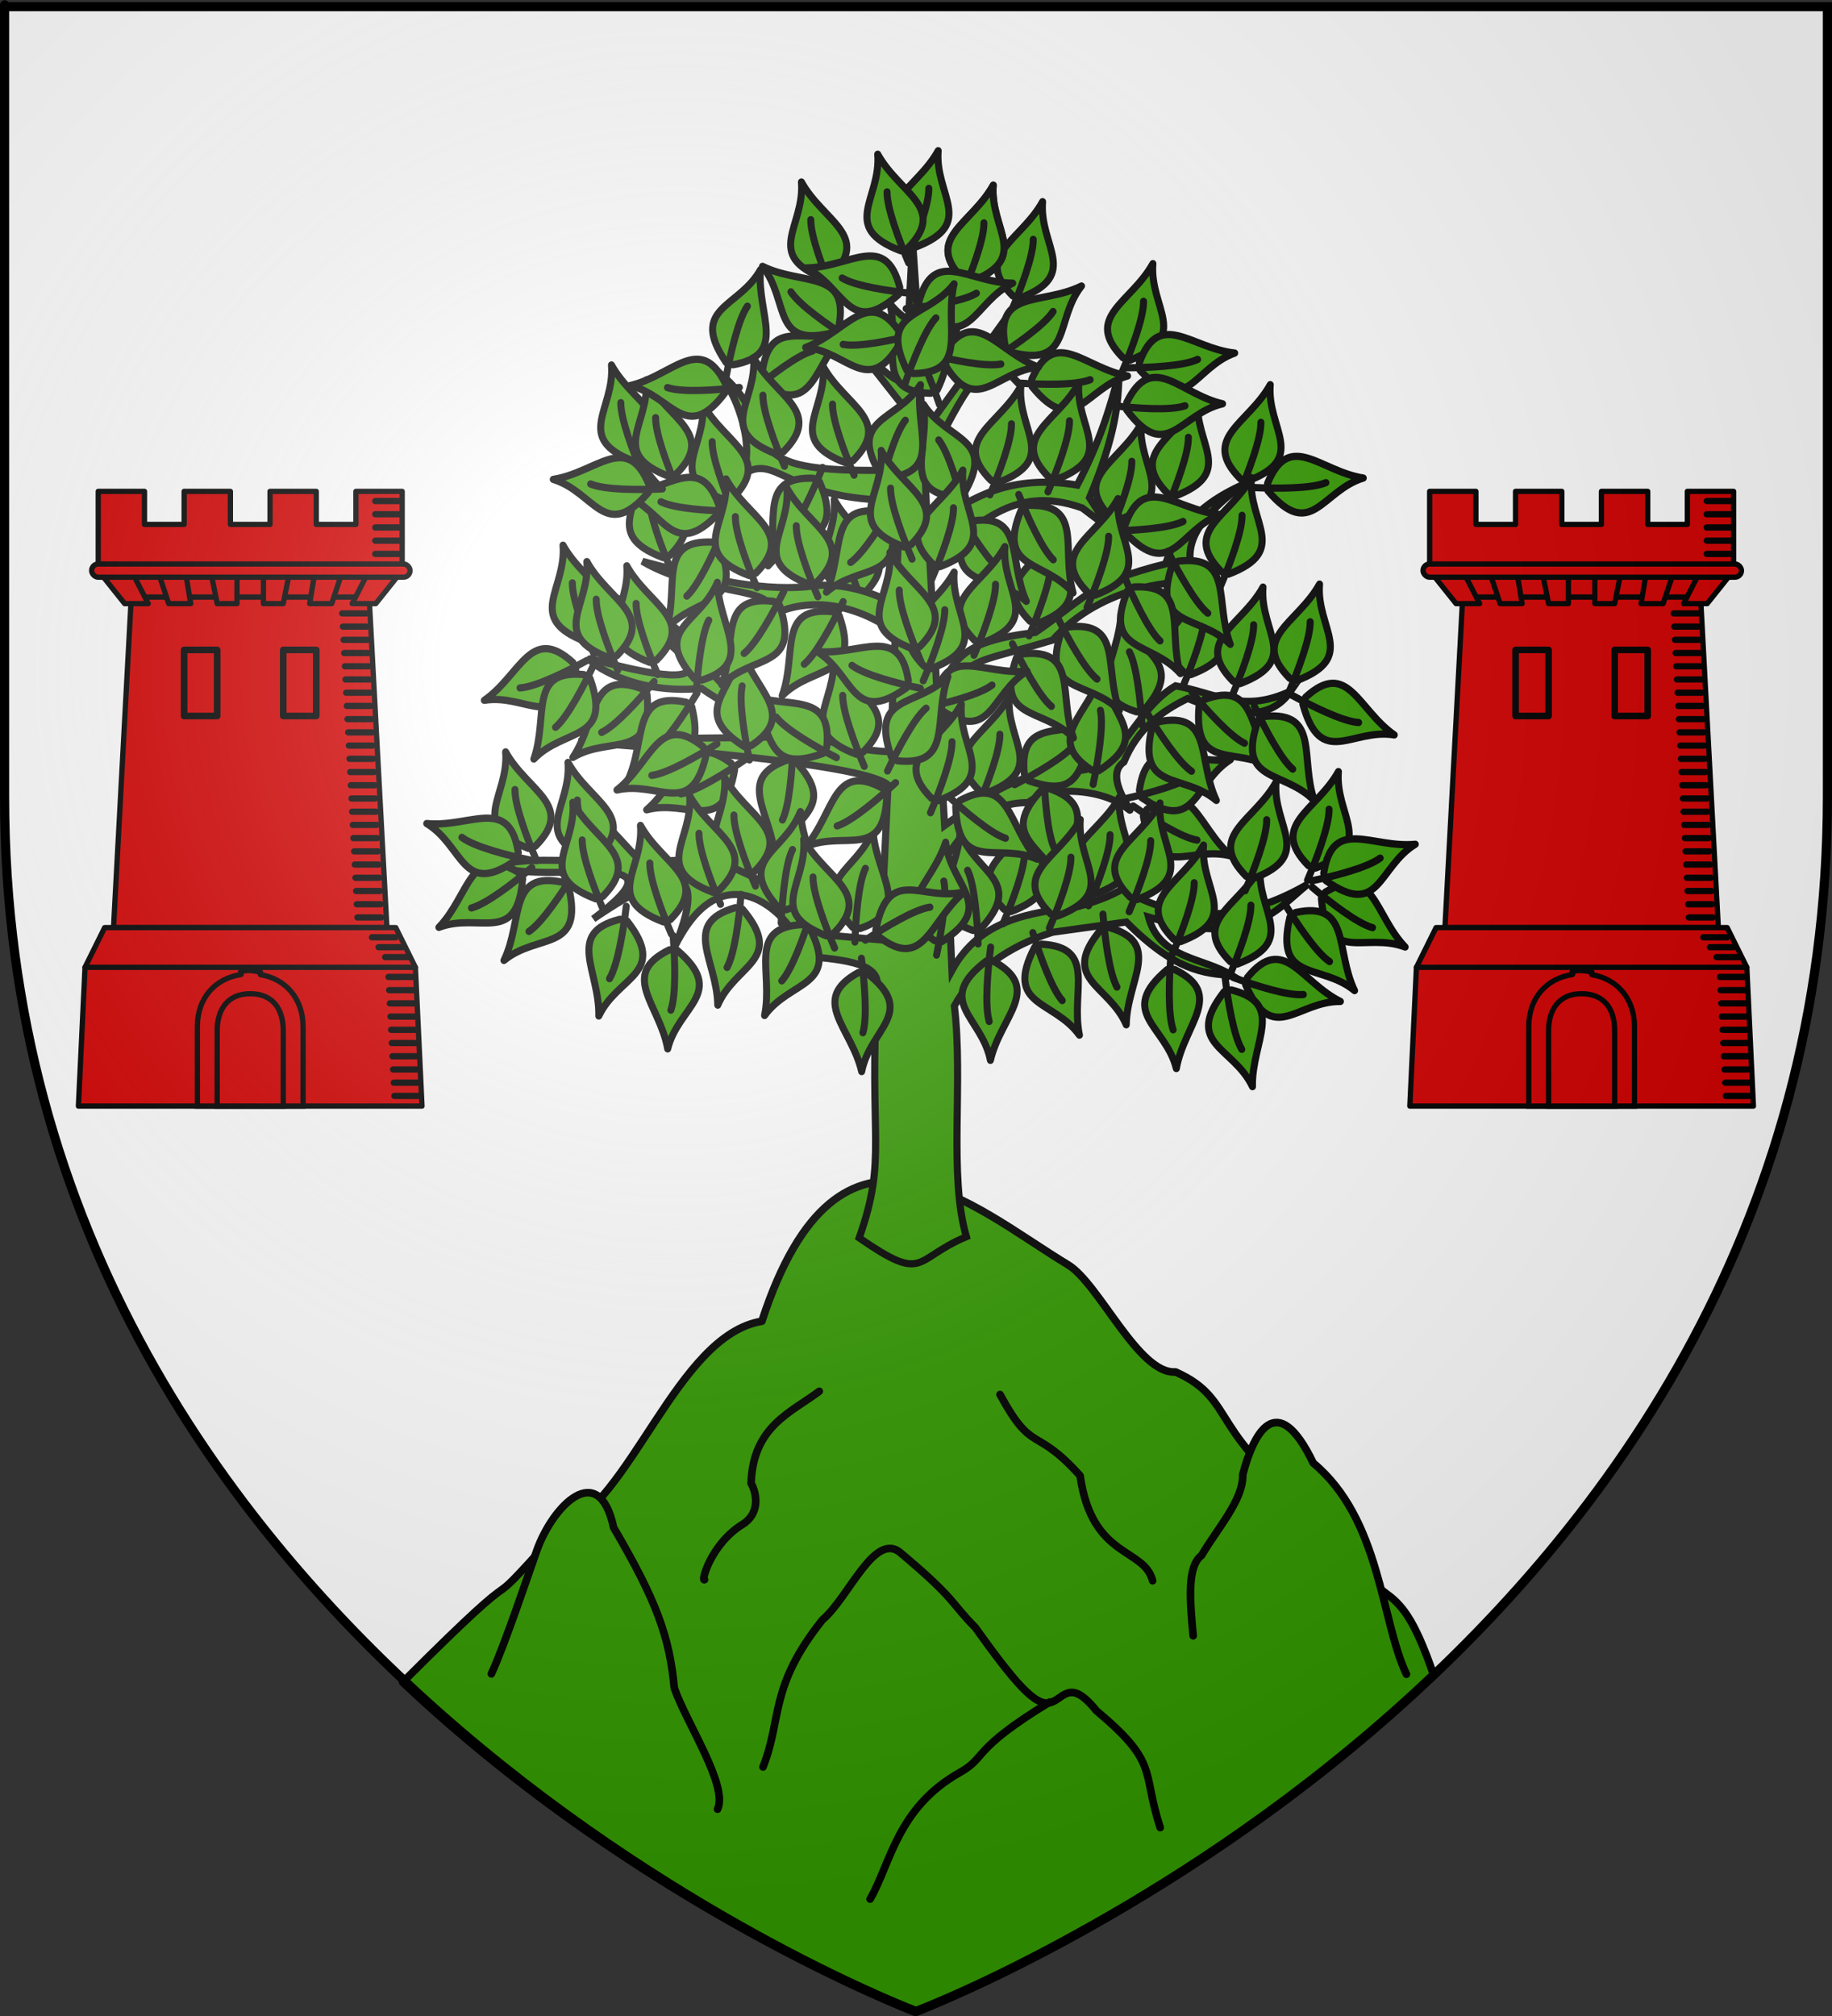 <?xml version="1.0" encoding="UTF-8" standalone="no"?>
<!-- Created with Inkscape (http://www.inkscape.org/) -->
<svg
   xmlns:svg="http://www.w3.org/2000/svg"
   xmlns="http://www.w3.org/2000/svg"
   xmlns:xlink="http://www.w3.org/1999/xlink"
   version="1.0"
   width="600"
   height="660"
   id="svg2">
  <rect width="100%" height="100%" fill="#333333" stroke="none"/>
  <defs
     id="defs6">
    <linearGradient
       id="linearGradient2893">
      <stop
         style="stop-color:#ffffff;stop-opacity:0.314"
         offset="0"
         id="stop2895" />
      <stop
         style="stop-color:#ffffff;stop-opacity:0.251"
         offset="0.19"
         id="stop2897" />
      <stop
         style="stop-color:#6b6b6b;stop-opacity:0.125"
         offset="0.6"
         id="stop2901" />
      <stop
         style="stop-color:#000000;stop-opacity:0.125"
         offset="1"
         id="stop2899" />
    </linearGradient>
    <radialGradient
       cx="221.445"
       cy="226.331"
       r="300"
       fx="221.445"
       fy="226.331"
       id="radialGradient3163"
       xlink:href="#linearGradient2893"
       gradientUnits="userSpaceOnUse"
       gradientTransform="matrix(1.353,0,0,1.349,-77.629,-85.747)" />
  </defs>
  <g
     style="display:inline"
     id="layer3">
    <path
       d="M 300,658.5 C 300,658.5 598.5,546.18 598.5,260.728 C 598.5,-24.723 598.5,2.176 598.5,2.176 L 1.5,2.176 L 1.5,260.728 C 1.5,546.18 300,658.5 300,658.5 z "
       style="fill:#ffffff;fill-opacity:1;fill-rule:evenodd;stroke:none;stroke-width:1px;stroke-linecap:butt;stroke-linejoin:miter;stroke-opacity:1"
       id="path2855" />
  </g>
  <g
     id="layer4">
    <path
       d="M 299.871,658.854 C 299.871,658.854 396.892,619.512 469.481,548.202 C 456.262,509.774 452.638,532.757 433.23,495.713 C 395.191,470.442 405.709,458.31 384.988,449.148 C 372.841,449.997 360.007,420.212 349.756,414.042 C 318.835,395.432 274.949,354.498 249.526,432.549 C 221.507,437.118 206.866,492.092 182.559,501.363 C 151.709,535.835 180.255,502.353 131.881,550.738 C 210.169,624.719 299.871,658.854 299.871,658.854 z "
       style="fill:#339900;fill-opacity:1;fill-rule:evenodd;stroke:#000000;stroke-width:2.5;stroke-linecap:round;stroke-linejoin:round;stroke-miterlimit:4;stroke-dasharray:none;stroke-opacity:1;display:inline"
       id="path2546" />
    <path
       d="M 327.519,456.541 C 338.328,476.419 338.805,466.482 353.749,483.126 C 357.64,510.419 374.704,506.52 377.497,517.508"
       style="fill:#339900;fill-rule:evenodd;stroke:#000000;stroke-width:2.5;stroke-linecap:round;stroke-linejoin:round;stroke-miterlimit:4;stroke-dasharray:none;stroke-opacity:1"
       id="path4150" />
    <path
       d="M 460.612,548.105 C 452.178,530.234 452.223,497.418 430.099,478.959 C 418.113,454.083 410.455,469.446 407.019,482.762 C 407.241,491.054 398.724,500.317 393.532,509.21 C 388.715,512.785 389.715,524.117 390.775,535.528"
       style="fill:#339900;fill-rule:evenodd;stroke:#000000;stroke-width:2.5;stroke-linecap:round;stroke-linejoin:round;stroke-miterlimit:4;stroke-dasharray:none;stroke-opacity:1"
       id="path4152" />
    <path
       d="M 160.924,547.991 C 165.232,538.741 173.372,514.431 175.82,507.578 C 181.048,492.948 196.142,477.495 200.978,500.14 C 215.204,524.297 219.319,536.248 220.827,552.599 C 224.755,564.016 238.592,584.64 235.005,592.299"
       style="fill:#339900;fill-rule:evenodd;stroke:#000000;stroke-width:2.5;stroke-linecap:round;stroke-linejoin:round;stroke-miterlimit:4;stroke-dasharray:none;stroke-opacity:1"
       id="path4154" />
    <path
       d="M 249.893,578.475 C 256.217,562.5 251.829,552.293 269.388,530.268 C 278.013,523.061 286.638,500.615 295.263,508.647 C 313.506,523.989 311.332,524.715 319.366,532.75 C 332.417,550.971 339.127,558.76 343.952,557.422 C 348.457,556.173 350.39,549.222 359.066,560.043 C 379.774,577.373 373.835,579.538 379.979,598.324"
       style="fill:#339900;fill-rule:evenodd;stroke:#000000;stroke-width:2.5;stroke-linecap:round;stroke-linejoin:round;stroke-miterlimit:4;stroke-dasharray:none;stroke-opacity:1"
       id="path4156" />
    <path
       d="M 343.824,557.207 C 317.83,573.016 323.384,575.204 314.404,580.247 C 293.8,591.826 291.671,610.14 284.984,621.719"
       style="fill:#339900;fill-rule:evenodd;stroke:#000000;stroke-width:2.5;stroke-linecap:round;stroke-linejoin:round;stroke-miterlimit:4;stroke-dasharray:none;stroke-opacity:1"
       id="path4158" />
    <path
       d="M 268.325,455.478 C 259.02,462.47 246.6,466.935 245.994,485.607 C 247.873,488.942 248.994,495.48 243.158,499.076 C 232.829,505.44 229.474,518.005 230.752,517.154"
       style="fill:#339900;fill-rule:evenodd;stroke:#000000;stroke-width:2.5;stroke-linecap:round;stroke-linejoin:round;stroke-miterlimit:4;stroke-dasharray:none;stroke-opacity:1"
       id="path4160" />
    <g
       transform="matrix(2.164,0,0,2.164,-707.913,-867.85)"
       id="g2542">
      <path
         d="M 347,491.375 L 344.312,541.375 L 385.688,541.375 L 383,491.375 L 347,491.375 z "
         style="fill:#d40000;fill-rule:evenodd;stroke:#000000;stroke-width:0.8;stroke-linecap:butt;stroke-linejoin:miter;stroke-miterlimit:4;stroke-dasharray:none;stroke-opacity:1"
         id="path2260" />
      <path
         d="M 340,547.375 L 339,568.375 L 391,568.375 L 390,547.375 L 340,547.375 z "
         style="fill:#d40000;fill-rule:evenodd;stroke:#000000;stroke-width:0.8;stroke-linecap:butt;stroke-linejoin:round;stroke-miterlimit:4;stroke-dasharray:none;stroke-opacity:1"
         id="path3471" />
      <path
         d="M 342,475.375 L 342,480.375 L 342,487.375 L 388,487.375 L 388,480.375 L 388,475.375 L 381,475.375 L 381,480.375 L 375,480.375 L 375,475.375 L 368,475.375 L 368,480.375 L 362,480.375 L 362,475.375 L 355,475.375 L 355,480.375 L 349,480.375 L 349,475.375 L 342,475.375 z "
         style="opacity:1;fill:#d40000;fill-opacity:1;fill-rule:evenodd;stroke:#000000;stroke-width:0.8;stroke-linecap:round;stroke-linejoin:round;stroke-miterlimit:4;stroke-dasharray:none;stroke-dashoffset:0;stroke-opacity:1"
         id="rect3155" />
      <path
         d="M 342,487.375 L 347,491.362 L 383,491.362 L 388,487.375 L 342,487.375 z "
         style="fill:#d40000;fill-opacity:1;fill-rule:evenodd;stroke:#000000;stroke-width:0.8;stroke-linecap:round;stroke-linejoin:round;stroke-miterlimit:4;stroke-dasharray:none;stroke-opacity:1"
         id="path3157" />
      <path
         d="M 342,487.362 L 346,492.362 L 349.566,492.362 L 347,487.362 L 342,487.362 z "
         style="fill:#d40000;fill-rule:evenodd;stroke:#000000;stroke-width:0.8;stroke-linecap:round;stroke-linejoin:round;stroke-miterlimit:4;stroke-dasharray:none;stroke-opacity:1"
         id="path3321" />
      <use
         transform="matrix(-1,0,0,1,730,0)"
         id="use3323"
         x="0"
         y="0"
         width="1"
         height="1"
         xlink:href="#path3321" />
      <path
         d="M 351,487.362 L 352.667,492.362 L 356,492.362 L 355.167,487.362 L 351,487.362 z "
         style="fill:#d40000;fill-rule:evenodd;stroke:#000000;stroke-width:0.8;stroke-linecap:round;stroke-linejoin:round;stroke-miterlimit:4;stroke-dasharray:none;stroke-opacity:1"
         id="path3325" />
      <use
         transform="matrix(-1,0,0,1,730,0)"
         id="use3327"
         x="0"
         y="0"
         width="1"
         height="1"
         xlink:href="#path3325" />
      <path
         d="M 359,487.362 L 363,487.362 L 363,492.362 L 360,492.362 L 359,487.362 z "
         style="fill:#d40000;fill-rule:evenodd;stroke:#000000;stroke-width:0.8;stroke-linecap:butt;stroke-linejoin:round;stroke-miterlimit:4;stroke-dasharray:none;stroke-opacity:1"
         id="path3329" />
      <use
         transform="matrix(-1,0,0,1,730,0)"
         id="use3331"
         x="0"
         y="0"
         width="1"
         height="1"
         xlink:href="#path3329" />
      <rect
         width="48.191"
         height="2"
         ry="1"
         x="341"
         y="486.362"
         style="opacity:1;fill:#d40000;fill-opacity:1;fill-rule:evenodd;stroke:#000000;stroke-width:0.8;stroke-linecap:round;stroke-linejoin:round;stroke-miterlimit:4;stroke-dasharray:none;stroke-dashoffset:0;stroke-opacity:1"
         id="rect3351" />
      <rect
         width="5"
         height="10"
         x="355"
         y="499.362"
         style="opacity:1;fill:#d40000;fill-opacity:1;fill-rule:evenodd;stroke:#000000;stroke-width:1;stroke-linecap:round;stroke-linejoin:round;stroke-miterlimit:4;stroke-dasharray:none;stroke-dashoffset:0;stroke-opacity:1"
         id="rect3353" />
      <use
         id="use3355"
         x="15"
         y="0"
         width="1"
         height="1"
         xlink:href="#rect3353" />
      <path
         d="M 383.926,476.837 L 387.526,476.837"
         style="fill:none;fill-rule:evenodd;stroke:#000000;stroke-width:0.949px;stroke-linecap:round;stroke-linejoin:miter;stroke-opacity:1"
         id="path3357" />
      <use
         id="use3359"
         x="0"
         y="2"
         width="1"
         height="1"
         xlink:href="#path3357" />
      <use
         id="use3361"
         x="0"
         y="4"
         width="1"
         height="1"
         xlink:href="#path3357" />
      <use
         id="use3363"
         x="0"
         y="6"
         width="1"
         height="1"
         xlink:href="#path3357" />
      <use
         id="use3365"
         x="0"
         y="8"
         width="1"
         height="1"
         xlink:href="#path3357" />
      <path
         d="M 363.584,548.03 C 363.39,548.047 363.787,548.451 363.598,548.479 C 359.733,549.054 357,551.965 357,556.375 L 357,568.375 L 373,568.375 L 373,556.375 C 373,552.082 370.341,549.119 366.559,548.497 C 366.432,548.476 366.669,548.111 366.54,548.096 C 365.408,547.864 364.562,547.756 363.584,548.03 z "
         style="fill:#d40000;fill-opacity:1;fill-rule:evenodd;stroke:#000000;stroke-width:0.8;stroke-miterlimit:4;stroke-dasharray:none;stroke-opacity:1"
         id="rect3495" />
      <path
         d="M 360,556.969 L 360,568.375 L 370,568.375 L 370,556.969 C 370,553.597 368.351,551.376 365,551.375 C 361.5,551.374 360,553.852 360,556.969 z "
         style="fill:#d40000;fill-opacity:1;fill-rule:evenodd;stroke:#000000;stroke-width:0.8;stroke-miterlimit:4;stroke-dasharray:none;stroke-opacity:1"
         id="path2266" />
      <g
         id="g3297">
        <use
           id="use3279"
           x="-5"
           y="17"
           width="1"
           height="1"
           xlink:href="#path3357" />
        <use
           id="use3281"
           x="0.1"
           y="2"
           width="1"
           height="1"
           xlink:href="#use3279" />
        <use
           id="use3283"
           x="0.2"
           y="4"
           width="1"
           height="1"
           xlink:href="#use3279" />
        <use
           id="use3285"
           x="0.3"
           y="6"
           width="1"
           height="1"
           xlink:href="#use3279" />
        <use
           id="use3287"
           x="0.4"
           y="8"
           width="1"
           height="1"
           xlink:href="#use3279" />
      </g>
      <use
         id="use3304"
         x="0.5"
         y="10"
         width="1"
         height="1"
         xlink:href="#g3297" />
      <use
         id="use3306"
         x="1"
         y="20"
         width="1"
         height="1"
         xlink:href="#g3297" />
      <use
         id="use3308"
         x="1.5"
         y="30"
         width="1"
         height="1"
         xlink:href="#g3297" />
      <use
         id="use3310"
         x="2"
         y="40"
         width="1"
         height="1"
         xlink:href="#g3297" />
      <path
         d="M 342.969,541.375 L 340,547.375 L 390,547.375 L 387.031,541.375 L 386.594,541.375 L 343.406,541.375 L 342.969,541.375 z "
         style="fill:#d40000;fill-rule:evenodd;stroke:#000000;stroke-width:0.8;stroke-linecap:round;stroke-linejoin:round;stroke-miterlimit:4;stroke-dasharray:none;stroke-opacity:1"
         id="path2262" />
      <use
         id="use3312"
         x="7"
         y="55"
         width="1"
         height="1"
         xlink:href="#g3297" />
      <use
         id="use3314"
         x="7.5"
         y="65"
         width="1"
         height="1"
         xlink:href="#g3297" />
      <use
         id="use3316"
         x="-0.5"
         y="66"
         width="1"
         height="1"
         xlink:href="#path3357" />
      <use
         id="use3318"
         x="1"
         y="1.5"
         width="1"
         height="1"
         xlink:href="#use3316" />
      <use
         id="use3320"
         x="2"
         y="3"
         width="1"
         height="1"
         xlink:href="#use3316" />
    </g>
    <use
       transform="translate(436.052,-3.0272695e-7)"
       id="use2580"
       x="0"
       y="0"
       width="600"
       height="660"
       xlink:href="#g2542" />
    <g
       id="g4836">
      <use
         transform="matrix(-1,0,0,1,598.516,102.941)"
         style="fill:#f2d207"
         id="use3052"
         x="0"
         y="0"
         width="450"
         height="537.5"
         xlink:href="#g2804" />
      <g
         transform="matrix(0.849,0,0,0.878,105.776,29.598)"
         id="g2804">
        <path
           d="M 258.583,35.345 C 257.174,51.94 273.466,62.59 249.755,71.323 L 247.054,70.456 C 231.531,55.287 250.185,50.051 258.583,35.345 z "
           style="opacity:1;fill:#339900;fill-opacity:1;fill-rule:evenodd;stroke:#000000;stroke-width:2.704;stroke-linecap:butt;stroke-linejoin:round;stroke-miterlimit:4;stroke-dasharray:none;stroke-opacity:1"
           id="path5254" />
        <path
           d="M 246.658,75.856 C 250.249,67.724 255.075,55.399 254.973,49.399"
           style="opacity:1;fill:none;fill-opacity:1;fill-rule:evenodd;stroke:#000000;stroke-width:2.704;stroke-linecap:round;stroke-linejoin:round;stroke-miterlimit:4;stroke-dasharray:none;stroke-opacity:1"
           id="path5256" />
      </g>
      <path
         d="M 298.881,78.938 L 296.481,124.702 C 294.456,126.892 284.67,117.204 278.766,111.375 L 296.481,133.855 L 295.681,153.8 C 232.533,155.891 260.771,141.361 233.708,120.528 C 241.122,126.834 248.113,147.478 242.508,156.006 C 254.328,146.968 256.47,164.207 294.881,163.787 L 293.253,197.894 C 284.134,192.956 273.428,190.409 264.309,192.081 C 247.719,193.587 229.083,188.769 210.393,183.763 C 231.253,196.24 261.914,191.231 248.994,203.708 C 260.338,195.52 277.317,195.663 293.253,207.047 L 291.652,246.133 C 276.108,245.47 261.34,240.688 252.223,231.166 C 239.547,230.407 234.688,221.562 228.079,214.53 C 222.604,200.159 198.432,195.372 191.878,192.081 C 220.119,209.419 250.025,231.113 193.678,215.693 C 190.007,214.688 205.381,227.84 229.708,225.353 C 262.039,247.313 277.757,238.954 189.478,242.823 C 204.05,244.101 282.264,249.481 290.852,256.955 L 288.424,307.698 L 269.938,306.028 C 261.644,293.38 248.54,288.184 236.137,281.909 C 198.934,279.477 221.057,291.481 191.05,262.5 C 209.245,291.436 183.266,277.132 162.106,283.578 C 181.56,290.124 226.701,276.464 194.307,300.841 C 215.428,286.538 233.855,278.301 221.165,309.546 C 240.011,271.858 266.113,309.242 262.195,312.855 C 274.161,314.073 287.963,314.744 287.31,322.485 C 284.44,373.575 290.726,378.659 281.396,405.272 C 303.248,420.292 298.912,412.241 316.503,404.879 C 310.616,384.89 315.562,354.265 312.567,329.312 C 318.799,317.994 329.954,309.858 344.768,305.193 L 368.883,301.854 C 384.527,317.592 394.15,318.807 403.484,319.325 C 394.063,313.364 379.851,314.046 376.141,300.214 C 409.868,310.392 417.33,298.356 428.428,289.392 C 410.612,299.702 392.068,303.145 372.112,293.536 L 380.169,279.405 C 373.027,288.233 368.051,292.638 352.797,296.875 C 337.416,298.867 320.986,300.827 311.767,317.685 L 310.167,280.239 C 317.521,269.299 325.093,262.688 336.711,262.769 C 344.17,256.753 362.009,258.416 369.626,264.975 C 372.426,267.385 360.97,254.3 368.083,249.472 C 372.529,238.62 380.293,232.908 388.998,228.662 C 408.909,236.769 417.828,233.526 422.799,226.187 C 407.147,233.615 398.73,227.013 384.998,224.518 C 369.083,233.887 366.171,257.814 345.568,251.141 C 334.064,256.102 332.287,253.489 309.367,270.252 L 307.739,241.989 C 316.368,213.087 312.808,219.326 344.768,209.551 C 360.211,191.995 387.074,187.945 399.484,192.081 L 389.827,183.763 C 388.727,174.053 397.26,166.337 406.713,158.809 C 397.874,162.859 386.438,169.769 381.769,184.597 C 356.765,190.753 355.372,195.873 339.111,207.047 C 314.461,210.039 312.555,215.79 306.939,227.827 L 304.539,183.763 C 319.63,173.116 331.187,157.986 354.426,166.292 L 363.255,172.94 L 356.826,162.953 C 365.472,142.353 366.267,131.904 366.483,122.198 C 363.634,133.513 359.902,145.293 352.797,158.809 C 332.166,155.346 317.943,161.804 303.71,173.775 L 302.91,152.965 C 313.844,133.31 320.475,114.153 331.596,123.509 C 322.443,113.149 329.295,108.736 332.682,99.748 L 302.11,142.173 L 301.31,123.867 C 315.538,112.441 313.675,102.519 318.196,93.1 C 312.232,101.337 305.31,112.566 301.31,114.714 L 298.881,78.938 z M 331.596,123.509 C 332.437,124.461 333.414,125.431 334.539,126.491 C 333.523,125.265 332.542,124.305 331.596,123.509 z M 242.508,156.036 C 241.52,156.793 240.459,157.688 239.308,158.838 C 240.651,158.195 241.709,157.245 242.508,156.036 z "
         style="fill:#339900;fill-opacity:1;fill-rule:evenodd;stroke:#000000;stroke-width:2.335;stroke-linecap:butt;stroke-linejoin:miter;stroke-miterlimit:4;stroke-dasharray:none;stroke-opacity:1;display:inline"
         id="path5258" />
      <use
         transform="translate(16.147,5.401)"
         id="use2808"
         x="0"
         y="0"
         width="1"
         height="1"
         xlink:href="#g2804" />
      <use
         transform="translate(52.274,25.679)"
         id="use2812"
         x="0"
         y="0"
         width="1"
         height="1"
         xlink:href="#g2804" />
      <use
         transform="translate(90.71,65.299)"
         id="use2814"
         x="0"
         y="0"
         width="1"
         height="1"
         xlink:href="#g2804" />
      <use
         transform="translate(106.857,130.597)"
         id="use2816"
         x="0"
         y="0"
         width="1"
         height="1"
         xlink:href="#g2804" />
      <use
         transform="translate(84.536,95.739)"
         id="use2818"
         x="0"
         y="0"
         width="1"
         height="1"
         xlink:href="#g2804" />
      <use
         transform="translate(113.031,191.968)"
         id="use2820"
         x="0"
         y="0"
         width="1"
         height="1"
         xlink:href="#g2804" />
      <use
         transform="translate(87.432,223.383)"
         id="use2822"
         x="0"
         y="0"
         width="1"
         height="1"
         xlink:href="#g2804" />
      <use
         transform="translate(48.442,78.064)"
         id="use2824"
         x="0"
         y="0"
         width="1"
         height="1"
         xlink:href="#g2804" />
      <use
         transform="matrix(-0.171,1.019,-0.953,-0.171,516.69,-40.861)"
         id="use2826"
         x="0"
         y="0"
         width="1"
         height="1"
         xlink:href="#g2804" />
      <use
         transform="matrix(0.592,0.833,-0.78,0.592,257.711,-58.196)"
         id="use2828"
         x="0"
         y="0"
         width="1"
         height="1"
         xlink:href="#g2804" />
      <use
         transform="matrix(0.404,0.945,-0.885,0.404,326.609,-216.332)"
         id="use2830"
         x="0"
         y="0"
         width="1"
         height="1"
         xlink:href="#g2804" />
      <use
         transform="translate(66.964,70.208)"
         id="use2888"
         x="0"
         y="0"
         width="1"
         height="1"
         xlink:href="#g2804" />
      <use
         transform="matrix(0.418,0.939,-0.879,0.418,316.899,-162.377)"
         id="use2832"
         x="0"
         y="0"
         width="1"
         height="1"
         xlink:href="#g2804" />
      <use
         transform="matrix(0.362,0.964,-0.902,0.362,383.412,-179.046)"
         id="use2834"
         x="0"
         y="0"
         width="1"
         height="1"
         xlink:href="#g2804" />
      <use
         transform="translate(72.188,128.634)"
         id="use2836"
         x="0"
         y="0"
         width="1"
         height="1"
         xlink:href="#g2804" />
      <use
         transform="translate(13.298,206.206)"
         id="use2838"
         x="0"
         y="0"
         width="1"
         height="1"
         xlink:href="#g2804" />
      <use
         transform="translate(5.224,167.42)"
         id="use2840"
         x="0"
         y="0"
         width="1"
         height="1"
         xlink:href="#g2804" />
      <use
         transform="translate(21.846,111.941)"
         id="use2842"
         x="0"
         y="0"
         width="450"
         height="537.5"
         xlink:href="#g2804" />
      <use
         transform="matrix(0.342,0.972,-0.909,0.342,313.15,-213.864)"
         id="use2844"
         x="0"
         y="0"
         width="1"
         height="1"
         xlink:href="#g2804" />
      <use
         transform="matrix(7.2972973e-2,1.031,-0.965,7.2972973e-2,473.759,-11.963)"
         id="use2846"
         x="0"
         y="0"
         width="1"
         height="1"
         xlink:href="#g2804" />
      <use
         transform="matrix(-0.858,0.531,-0.497,-0.858,719.448,235.023)"
         id="use2848"
         x="0"
         y="0"
         width="1"
         height="1"
         xlink:href="#g2804" />
      <use
         transform="matrix(-0.267,0.996,-0.932,-0.267,603.566,2.216)"
         id="use2850"
         x="0"
         y="0"
         width="1"
         height="1"
         xlink:href="#g2804" />
      <use
         transform="matrix(-7.3085155e-2,1.031,-0.965,-7.3085155e-2,538.923,-90.368)"
         id="use2852"
         x="0"
         y="0"
         width="1"
         height="1"
         xlink:href="#g2804" />
      <use
         transform="matrix(-0.9,0.451,-0.422,-0.9,666.186,198.16)"
         id="use2922"
         x="0"
         y="0"
         width="1"
         height="1"
         xlink:href="#g2804" />
      <use
         transform="matrix(0.771,0.658,-0.616,0.771,148.557,-24.686)"
         id="use2856"
         x="0"
         y="0"
         width="1"
         height="1"
         xlink:href="#g2804" />
      <use
         transform="matrix(-0.433,0.932,-0.872,-0.433,610.75,-25.426)"
         id="use2858"
         x="0"
         y="0"
         width="1"
         height="1"
         xlink:href="#g2804" />
      <use
         transform="translate(88.335,131.579)"
         id="use2860"
         x="0"
         y="0"
         width="1"
         height="1"
         xlink:href="#g2804" />
      <use
         transform="matrix(0.823,0.588,-0.55,0.823,119.823,-147.551)"
         id="use2862"
         x="0"
         y="0"
         width="1"
         height="1"
         xlink:href="#g2804" />
      <use
         transform="matrix(0.577,0.844,-0.79,0.577,323.717,-33.153)"
         id="use2864"
         x="0"
         y="0"
         width="1"
         height="1"
         xlink:href="#g2804" />
      <use
         transform="translate(68.863,216.026)"
         id="use2868"
         x="0"
         y="0"
         width="1"
         height="1"
         xlink:href="#g2804" />
      <use
         transform="matrix(-0.944,0.34,-0.319,-0.944,711.699,296.446)"
         id="use2870"
         x="0"
         y="0"
         width="1"
         height="1"
         xlink:href="#g2804" />
      <use
         transform="translate(41.318,200.315)"
         id="use2872"
         x="0"
         y="0"
         width="1"
         height="1"
         xlink:href="#g2804" />
      <use
         transform="matrix(-0.877,0.496,-0.464,-0.877,682.291,227.308)"
         id="use2874"
         x="0"
         y="0"
         width="1"
         height="1"
         xlink:href="#g2804" />
      <use
         transform="matrix(0.887,-0.477,0.447,0.887,51.444,302.409)"
         id="use2876"
         x="0"
         y="0"
         width="1"
         height="1"
         xlink:href="#g2804" />
      <use
         transform="translate(40.843,102.612)"
         id="use2878"
         x="0"
         y="0"
         width="1"
         height="1"
         xlink:href="#g2804" />
      <use
         transform="matrix(0.979,-0.209,0.195,0.979,30.688,228.474)"
         id="use2880"
         x="0"
         y="0"
         width="1"
         height="1"
         xlink:href="#g2804" />
      <use
         transform="translate(28.02,64.808)"
         id="use2882"
         x="0"
         y="0"
         width="1"
         height="1"
         xlink:href="#g2804" />
      <use
         transform="translate(9.023,65.79)"
         id="use2884"
         x="0"
         y="0"
         width="1"
         height="1"
         xlink:href="#g2804" />
      <use
         transform="translate(-18.047,-11.292)"
         id="use2890"
         x="0"
         y="0"
         width="1"
         height="1"
         xlink:href="#g2804" />
      <use
         transform="matrix(0.172,1.018,-0.953,0.172,341.914,-221.41)"
         id="use2892"
         x="0"
         y="0"
         width="1"
         height="1"
         xlink:href="#g2804" />
      <use
         transform="matrix(0.298,0.987,-0.923,0.298,359.427,-206.953)"
         id="use2894"
         x="0"
         y="0"
         width="1"
         height="1"
         xlink:href="#g2804" />
      <use
         transform="matrix(-0.627,0.805,-0.753,-0.627,652.568,-12.918)"
         id="use2896"
         x="0"
         y="0"
         width="1"
         height="1"
         xlink:href="#g2804" />
      <use
         transform="matrix(-0.679,0.759,-0.71,-0.679,650.539,14.773)"
         id="use2898"
         x="0"
         y="0"
         width="1"
         height="1"
         xlink:href="#g2804" />
      <use
         transform="matrix(-0.63,0.803,-0.751,-0.63,617.107,9.532)"
         id="use2900"
         x="0"
         y="0"
         width="450"
         height="537.5"
         xlink:href="#g2804" />
      <use
         transform="matrix(-0.693,0.746,-0.698,-0.693,619.209,-6.567)"
         id="use2904"
         x="0"
         y="0"
         width="450"
         height="537.5"
         xlink:href="#g2804" />
      <use
         transform="translate(92.609,195.405)"
         id="use2906"
         x="0"
         y="0"
         width="450"
         height="537.5"
         xlink:href="#g2804" />
      <use
         transform="matrix(-0.557,0.858,-0.803,-0.557,673.523,78.958)"
         id="use2908"
         x="0"
         y="0"
         width="450"
         height="537.5"
         xlink:href="#g2804" />
      <use
         transform="matrix(-0.58,0.842,-0.788,-0.58,572.59,-41.893)"
         id="use2910"
         x="0"
         y="0"
         width="450"
         height="537.5"
         xlink:href="#g2804" />
      <use
         transform="matrix(-0.563,0.854,-0.799,-0.563,629.972,18.367)"
         id="use2912"
         x="0"
         y="0"
         width="450"
         height="537.5"
         xlink:href="#g2804" />
      <use
         transform="matrix(-0.647,0.788,-0.737,-0.647,685.653,45.076)"
         id="use2914"
         x="0"
         y="0"
         width="450"
         height="537.5"
         xlink:href="#g2804" />
      <use
         transform="matrix(-0.748,0.686,-0.642,-0.748,635.786,161.076)"
         id="use2916"
         x="0"
         y="0"
         width="450"
         height="537.5"
         xlink:href="#g2804" />
      <use
         transform="translate(3.799,118.323)"
         id="use2918"
         x="0"
         y="0"
         width="450"
         height="537.5"
         xlink:href="#g2804" />
      <use
         transform="matrix(-0.64,0.795,-0.744,-0.64,604.88,21.761)"
         id="use2920"
         x="0"
         y="0"
         width="450"
         height="537.5"
         xlink:href="#g2804" />
      <use
         transform="matrix(0.728,-0.708,0.663,0.728,14.433,285.554)"
         id="use2924"
         x="0"
         y="0"
         width="450"
         height="537.5"
         xlink:href="#g2804" />
      <use
         transform="matrix(0.786,-0.639,0.598,0.786,10.512,292.609)"
         id="use2926"
         x="0"
         y="0"
         width="450"
         height="537.5"
         xlink:href="#g2804" />
      <use
         transform="matrix(0.579,0.843,-0.788,0.579,195.82,-89.622)"
         id="use2928"
         x="0"
         y="0"
         width="450"
         height="537.5"
         xlink:href="#g2804" />
      <use
         transform="matrix(-0.96,0.29,-0.271,-0.96,653.105,311.001)"
         id="use2930"
         x="0"
         y="0"
         width="450"
         height="537.5"
         xlink:href="#g2804" />
      <use
         transform="matrix(0.9,-0.451,0.422,0.9,-3.925,364.588)"
         id="use2932"
         x="0"
         y="0"
         width="450"
         height="537.5"
         xlink:href="#g2804" />
      <use
         transform="matrix(-0.311,0.982,-0.919,-0.311,496.586,-19.33)"
         id="use2934"
         x="0"
         y="0"
         width="450"
         height="537.5"
         xlink:href="#g2804" />
      <use
         transform="translate(-9.973,93.284)"
         id="use2936"
         x="0"
         y="0"
         width="450"
         height="537.5"
         xlink:href="#g2804" />
      <use
         transform="translate(-12.823,126.67)"
         id="use2938"
         x="0"
         y="0"
         width="450"
         height="537.5"
         xlink:href="#g2804" />
      <use
         style="fill:#f2d207"
         id="use2972"
         x="0"
         y="0"
         width="450"
         height="537.5"
         xlink:href="#g2804" />
      <use
         transform="matrix(0.491,0.9,-0.842,0.491,222.999,-229.84)"
         id="use2940"
         x="0"
         y="0"
         width="450"
         height="537.5"
         xlink:href="#g2804" />
      <use
         transform="translate(-10.448,169.875)"
         id="use2944"
         x="0"
         y="0"
         width="450"
         height="537.5"
         xlink:href="#g2804" />
      <use
         transform="matrix(0.979,-0.209,0.195,0.979,-20.604,284.377)"
         id="use2946"
         x="0"
         y="0"
         width="450"
         height="537.5"
         xlink:href="#g2804" />
      <use
         transform="translate(28.495,207.679)"
         id="use2948"
         x="0"
         y="0"
         width="450"
         height="537.5"
         xlink:href="#g2804" />
      <use
         transform="translate(54.616,202.27)"
         id="use2950"
         x="0"
         y="0"
         width="450"
         height="537.5"
         xlink:href="#g2804" />
      <use
         transform="matrix(-1,0,0,1,587.789,-1.038)"
         id="use2952"
         x="0"
         y="0"
         width="450"
         height="537.5"
         xlink:href="#g2804" />
      <use
         transform="matrix(-0.822,-0.589,-0.551,0.822,549.878,230.067)"
         id="use2954"
         x="0"
         y="0"
         width="450"
         height="537.5"
         xlink:href="#g2804" />
      <use
         transform="matrix(-1,0,0,1,525.575,58.86)"
         id="use2956"
         x="0"
         y="0"
         width="450"
         height="537.5"
         xlink:href="#g2804" />
      <use
         transform="matrix(-1,0,0,1,509.705,117.859)"
         id="use2958"
         x="0"
         y="0"
         width="450"
         height="537.5"
         xlink:href="#g2804" />
      <use
         transform="matrix(-1,0,0,1,534.957,90.327)"
         id="use2960"
         x="0"
         y="0"
         width="450"
         height="537.5"
         xlink:href="#g2804" />
      <use
         transform="matrix(-1,0,0,1,490.906,185.529)"
         id="use2962"
         x="0"
         y="0"
         width="450"
         height="537.5"
         xlink:href="#g2804" />
      <use
         transform="matrix(-1,0,0,1,555.495,71.625)"
         id="use2966"
         x="0"
         y="0"
         width="450"
         height="537.5"
         xlink:href="#g2804" />
      <use
         transform="matrix(0.171,1.019,0.953,-0.171,98.366,-56.002)"
         id="use2968"
         x="0"
         y="0"
         width="450"
         height="537.5"
         xlink:href="#g2804" />
      <use
         transform="matrix(-1,0,0,1,536.973,63.769)"
         id="use3024"
         x="0"
         y="0"
         width="450"
         height="537.5"
         xlink:href="#g2804" />
      <use
         transform="matrix(-0.418,0.939,0.879,0.418,287.037,-168.816)"
         id="use2974"
         x="0"
         y="0"
         width="450"
         height="537.5"
         xlink:href="#g2804" />
      <use
         transform="matrix(-0.362,0.964,0.902,0.362,244.27,-178.611)"
         id="use2976"
         x="0"
         y="0"
         width="450"
         height="537.5"
         xlink:href="#g2804" />
      <use
         transform="matrix(0.679,0.759,0.71,-0.679,-45.676,0.115)"
         id="use3034"
         x="0"
         y="0"
         width="450"
         height="537.5"
         xlink:href="#g2804" />
      <use
         transform="matrix(-1,0,0,1,530.591,124.612)"
         id="use2978"
         x="0"
         y="0"
         width="450"
         height="537.5"
         xlink:href="#g2804" />
      <use
         transform="matrix(-1,0,0,1,598.249,154.696)"
         id="use2982"
         x="0"
         y="0"
         width="450"
         height="537.5"
         xlink:href="#g2804" />
      <use
         transform="matrix(-0.264,-0.997,-0.933,0.264,419.314,416.895)"
         id="use2986"
         x="0"
         y="0"
         width="450"
         height="537.5"
         xlink:href="#g2804" />
      <use
         transform="matrix(0.858,0.531,0.497,-0.858,-113.137,211.891)"
         id="use2990"
         x="0"
         y="0"
         width="450"
         height="537.5"
         xlink:href="#g2804" />
      <use
         transform="matrix(0.557,0.858,0.803,-0.557,-64.837,69.082)"
         id="use3042"
         x="0"
         y="0"
         width="450"
         height="537.5"
         xlink:href="#g2804" />
      <use
         transform="matrix(0.267,0.996,0.932,-0.267,0.37,-4.223)"
         id="use2992"
         x="0"
         y="0"
         width="450"
         height="537.5"
         xlink:href="#g2804" />
      <use
         transform="matrix(7.3085155e-2,1.031,0.965,-7.3085155e-2,76.341,-101.694)"
         id="use2994"
         x="0"
         y="0"
         width="450"
         height="537.5"
         xlink:href="#g2804" />
      <use
         transform="matrix(0.9,0.451,0.422,-0.9,-64.566,188.776)"
         id="use3056"
         x="0"
         y="0"
         width="450"
         height="537.5"
         xlink:href="#g2804" />
      <use
         transform="matrix(-0.771,0.658,0.616,0.771,457.696,-33.542)"
         id="use2996"
         x="0"
         y="0"
         width="450"
         height="537.5"
         xlink:href="#g2804" />
      <use
         transform="matrix(0.433,0.932,0.872,-0.433,-6.119,-28.964)"
         id="use2998"
         x="0"
         y="0"
         width="450"
         height="537.5"
         xlink:href="#g2804" />
      <use
         transform="matrix(-1,0,0,1,517.513,123.222)"
         id="use3000"
         x="0"
         y="0"
         width="450"
         height="537.5"
         xlink:href="#g2804" />
      <use
         transform="matrix(-0.823,0.588,0.55,0.823,484.114,-153.99)"
         id="use3002"
         x="0"
         y="0"
         width="450"
         height="537.5"
         xlink:href="#g2804" />
      <use
         transform="matrix(-0.577,0.844,0.79,0.577,279.564,-39.934)"
         id="use3004"
         x="0"
         y="0"
         width="450"
         height="537.5"
         xlink:href="#g2804" />
      <use
         transform="matrix(-1,0,0,1,535.073,209.587)"
         id="use3006"
         x="0"
         y="0"
         width="450"
         height="537.5"
         xlink:href="#g2804" />
      <use
         transform="matrix(0.944,0.34,0.319,-0.944,-107.763,290.007)"
         id="use3008"
         x="0"
         y="0"
         width="450"
         height="537.5"
         xlink:href="#g2804" />
      <use
         transform="matrix(-1,0,0,1,562.619,193.876)"
         id="use3010"
         x="0"
         y="0"
         width="450"
         height="537.5"
         xlink:href="#g2804" />
      <use
         transform="matrix(0.877,0.496,0.464,-0.877,-78.354,220.869)"
         id="use3012"
         x="0"
         y="0"
         width="450"
         height="537.5"
         xlink:href="#g2804" />
      <use
         transform="matrix(-1,0,0,1,563.093,96.173)"
         id="use3016"
         x="0"
         y="0"
         width="450"
         height="537.5"
         xlink:href="#g2804" />
      <use
         transform="matrix(-0.979,-0.209,-0.195,0.979,572.774,220.494)"
         id="use3018"
         x="0"
         y="0"
         width="450"
         height="537.5"
         xlink:href="#g2804" />
      <use
         transform="matrix(-1,0,0,1,572.117,56.427)"
         id="use3020"
         x="0"
         y="0"
         width="450"
         height="537.5"
         xlink:href="#g2804" />
      <use
         transform="matrix(-1,0,0,1,594.913,59.351)"
         id="use3022"
         x="0"
         y="0"
         width="450"
         height="537.5"
         xlink:href="#g2804" />
      <use
         transform="matrix(-1,0,0,1,612.774,-10.138)"
         id="use3026"
         x="0"
         y="0"
         width="450"
         height="537.5"
         xlink:href="#g2804" />
      <use
         transform="matrix(-0.172,1.018,0.953,0.172,262.022,-227.849)"
         id="use3028"
         x="0"
         y="0"
         width="450"
         height="537.5"
         xlink:href="#g2804" />
      <use
         transform="matrix(-0.298,0.987,0.923,0.298,247.29,-212.909)"
         id="use3030"
         x="0"
         y="0"
         width="450"
         height="537.5"
         xlink:href="#g2804" />
      <use
         transform="matrix(0.63,0.803,0.751,-0.63,-14.121,1.129)"
         id="use3036"
         x="0"
         y="0"
         width="450"
         height="537.5"
         xlink:href="#g2804" />
      <use
         transform="matrix(0.58,0.842,0.788,-0.58,34.196,-44.896)"
         id="use3044"
         x="0"
         y="0"
         width="450"
         height="537.5"
         xlink:href="#g2804" />
      <use
         transform="matrix(0.693,0.746,0.698,-0.693,-16.2,-15.423)"
         id="use3038"
         x="0"
         y="0"
         width="450"
         height="537.5"
         xlink:href="#g2804" />
      <use
         transform="matrix(-1,0,0,1,511.327,188.966)"
         id="use3040"
         x="0"
         y="0"
         width="450"
         height="537.5"
         xlink:href="#g2804" />
      <use
         transform="matrix(0.563,0.854,0.799,-0.563,-26.035,11.928)"
         id="use3046"
         x="0"
         y="0"
         width="450"
         height="537.5"
         xlink:href="#g2804" />
      <use
         transform="matrix(0.647,0.788,0.737,-0.647,-80.327,31.385)"
         id="use3048"
         x="0"
         y="0"
         width="450"
         height="537.5"
         xlink:href="#g2804" />
      <use
         transform="matrix(0.748,0.686,0.642,-0.748,-31.849,154.637)"
         id="use3050"
         x="0"
         y="0"
         width="450"
         height="537.5"
         xlink:href="#g2804" />
      <use
         transform="matrix(0.64,0.795,0.744,-0.64,2.856,7.958)"
         id="use3054"
         x="0"
         y="0"
         width="450"
         height="537.5"
         xlink:href="#g2804" />
      <use
         transform="matrix(-0.728,-0.708,-0.663,0.728,589.504,279.115)"
         id="use3058"
         x="0"
         y="0"
         width="450"
         height="537.5"
         xlink:href="#g2804" />
      <use
         transform="matrix(-0.786,-0.639,-0.598,0.786,593.425,286.17)"
         id="use3060"
         x="0"
         y="0"
         width="450"
         height="537.5"
         xlink:href="#g2804" />
      <use
         transform="matrix(-0.579,0.843,0.788,0.579,408.117,-96.061)"
         id="use3062"
         x="0"
         y="0"
         width="450"
         height="537.5"
         xlink:href="#g2804" />
      <use
         transform="matrix(0.96,0.29,0.271,-0.96,-46.525,314.676)"
         id="use3064"
         x="0"
         y="0"
         width="450"
         height="537.5"
         xlink:href="#g2804" />
      <use
         transform="matrix(-0.9,-0.451,-0.422,0.9,604.258,363.961)"
         id="use3066"
         x="0"
         y="0"
         width="450"
         height="537.5"
         xlink:href="#g2804" />
      <use
         transform="matrix(0.311,0.982,0.919,-0.311,106.887,-23.352)"
         id="use3068"
         x="0"
         y="0"
         width="450"
         height="537.5"
         xlink:href="#g2804" />
      <use
         transform="matrix(-1,0,0,1,613.91,86.845)"
         id="use3070"
         x="0"
         y="0"
         width="450"
         height="537.5"
         xlink:href="#g2804" />
      <use
         transform="matrix(-1,0,0,1,616.759,120.231)"
         id="use3072"
         x="0"
         y="0"
         width="450"
         height="537.5"
         xlink:href="#g2804" />
      <use
         transform="matrix(-0.491,0.9,0.842,0.491,372.598,-234.828)"
         id="use3074"
         x="0"
         y="0"
         width="450"
         height="537.5"
         xlink:href="#g2804" />
      <use
         transform="matrix(-0.644,-0.791,-0.74,0.644,564.834,439.767)"
         id="use3076"
         x="0"
         y="0"
         width="450"
         height="537.5"
         xlink:href="#g2804" />
      <use
         transform="matrix(-0.154,-1.022,-0.956,0.154,423.935,615.095)"
         id="use3078"
         x="0"
         y="0"
         width="450"
         height="537.5"
         xlink:href="#g2804" />
      <use
         transform="matrix(-0.895,-0.461,-0.432,0.895,579.492,361.398)"
         id="use3080"
         x="0"
         y="0"
         width="450"
         height="537.5"
         xlink:href="#g2804" />
      <use
         transform="matrix(-1,0,0,1,551.174,199.85)"
         id="use3082"
         x="0"
         y="0"
         width="450"
         height="537.5"
         xlink:href="#g2804" />
      <use
         transform="matrix(-1,0,0,1,583.04,99.157)"
         id="use2984"
         x="0"
         y="0"
         width="450"
         height="537.5"
         xlink:href="#g2804" />
      <use
         transform="matrix(-1,0,0,1,512.925,202.038)"
         id="use2964"
         x="0"
         y="0"
         width="450"
         height="537.5"
         xlink:href="#g2804" />
      <use
         transform="matrix(-1,0,0,1,588.526,214.155)"
         id="use2980"
         x="0"
         y="0"
         width="450"
         height="537.5"
         xlink:href="#g2804" />
      <use
         transform="matrix(0.133,1.025,0.959,-0.133,100.643,-66.756)"
         id="use2970"
         x="0"
         y="0"
         width="450"
         height="537.5"
         xlink:href="#g2804" />
      <use
         transform="matrix(-0.887,-0.477,-0.447,0.887,550.593,292.042)"
         id="use3014"
         x="0"
         y="0"
         width="450"
         height="537.5"
         xlink:href="#g2804" />
    </g>
  </g>
  <g
     id="layer2">
    <path
       d="M 300,658.5 C 300,658.5 598.5,546.18 598.5,260.728 C 598.5,-24.723 598.5,2.176 598.5,2.176 L 1.5,2.176 L 1.5,260.728 C 1.5,546.18 300,658.5 300,658.5 z "
       style="opacity:1;fill:url(#radialGradient3163);fill-opacity:1;fill-rule:evenodd;stroke:none;stroke-width:1px;stroke-linecap:butt;stroke-linejoin:miter;stroke-opacity:1"
       id="path2875" />
  </g>
  <g
     id="layer1">
    <path
       d="M 300,658.5 C 300,658.5 1.5,546.18 1.5,260.728 C 1.5,-24.723 1.5,2.176 1.5,2.176 L 598.5,2.176 L 598.5,260.728 C 598.5,546.18 300,658.5 300,658.5 z "
       style="opacity:1;fill:none;fill-opacity:1;fill-rule:evenodd;stroke:#000000;stroke-width:3;stroke-linecap:butt;stroke-linejoin:miter;stroke-miterlimit:4;stroke-dasharray:none;stroke-opacity:1"
       id="path1411" />
  </g>
</svg>
